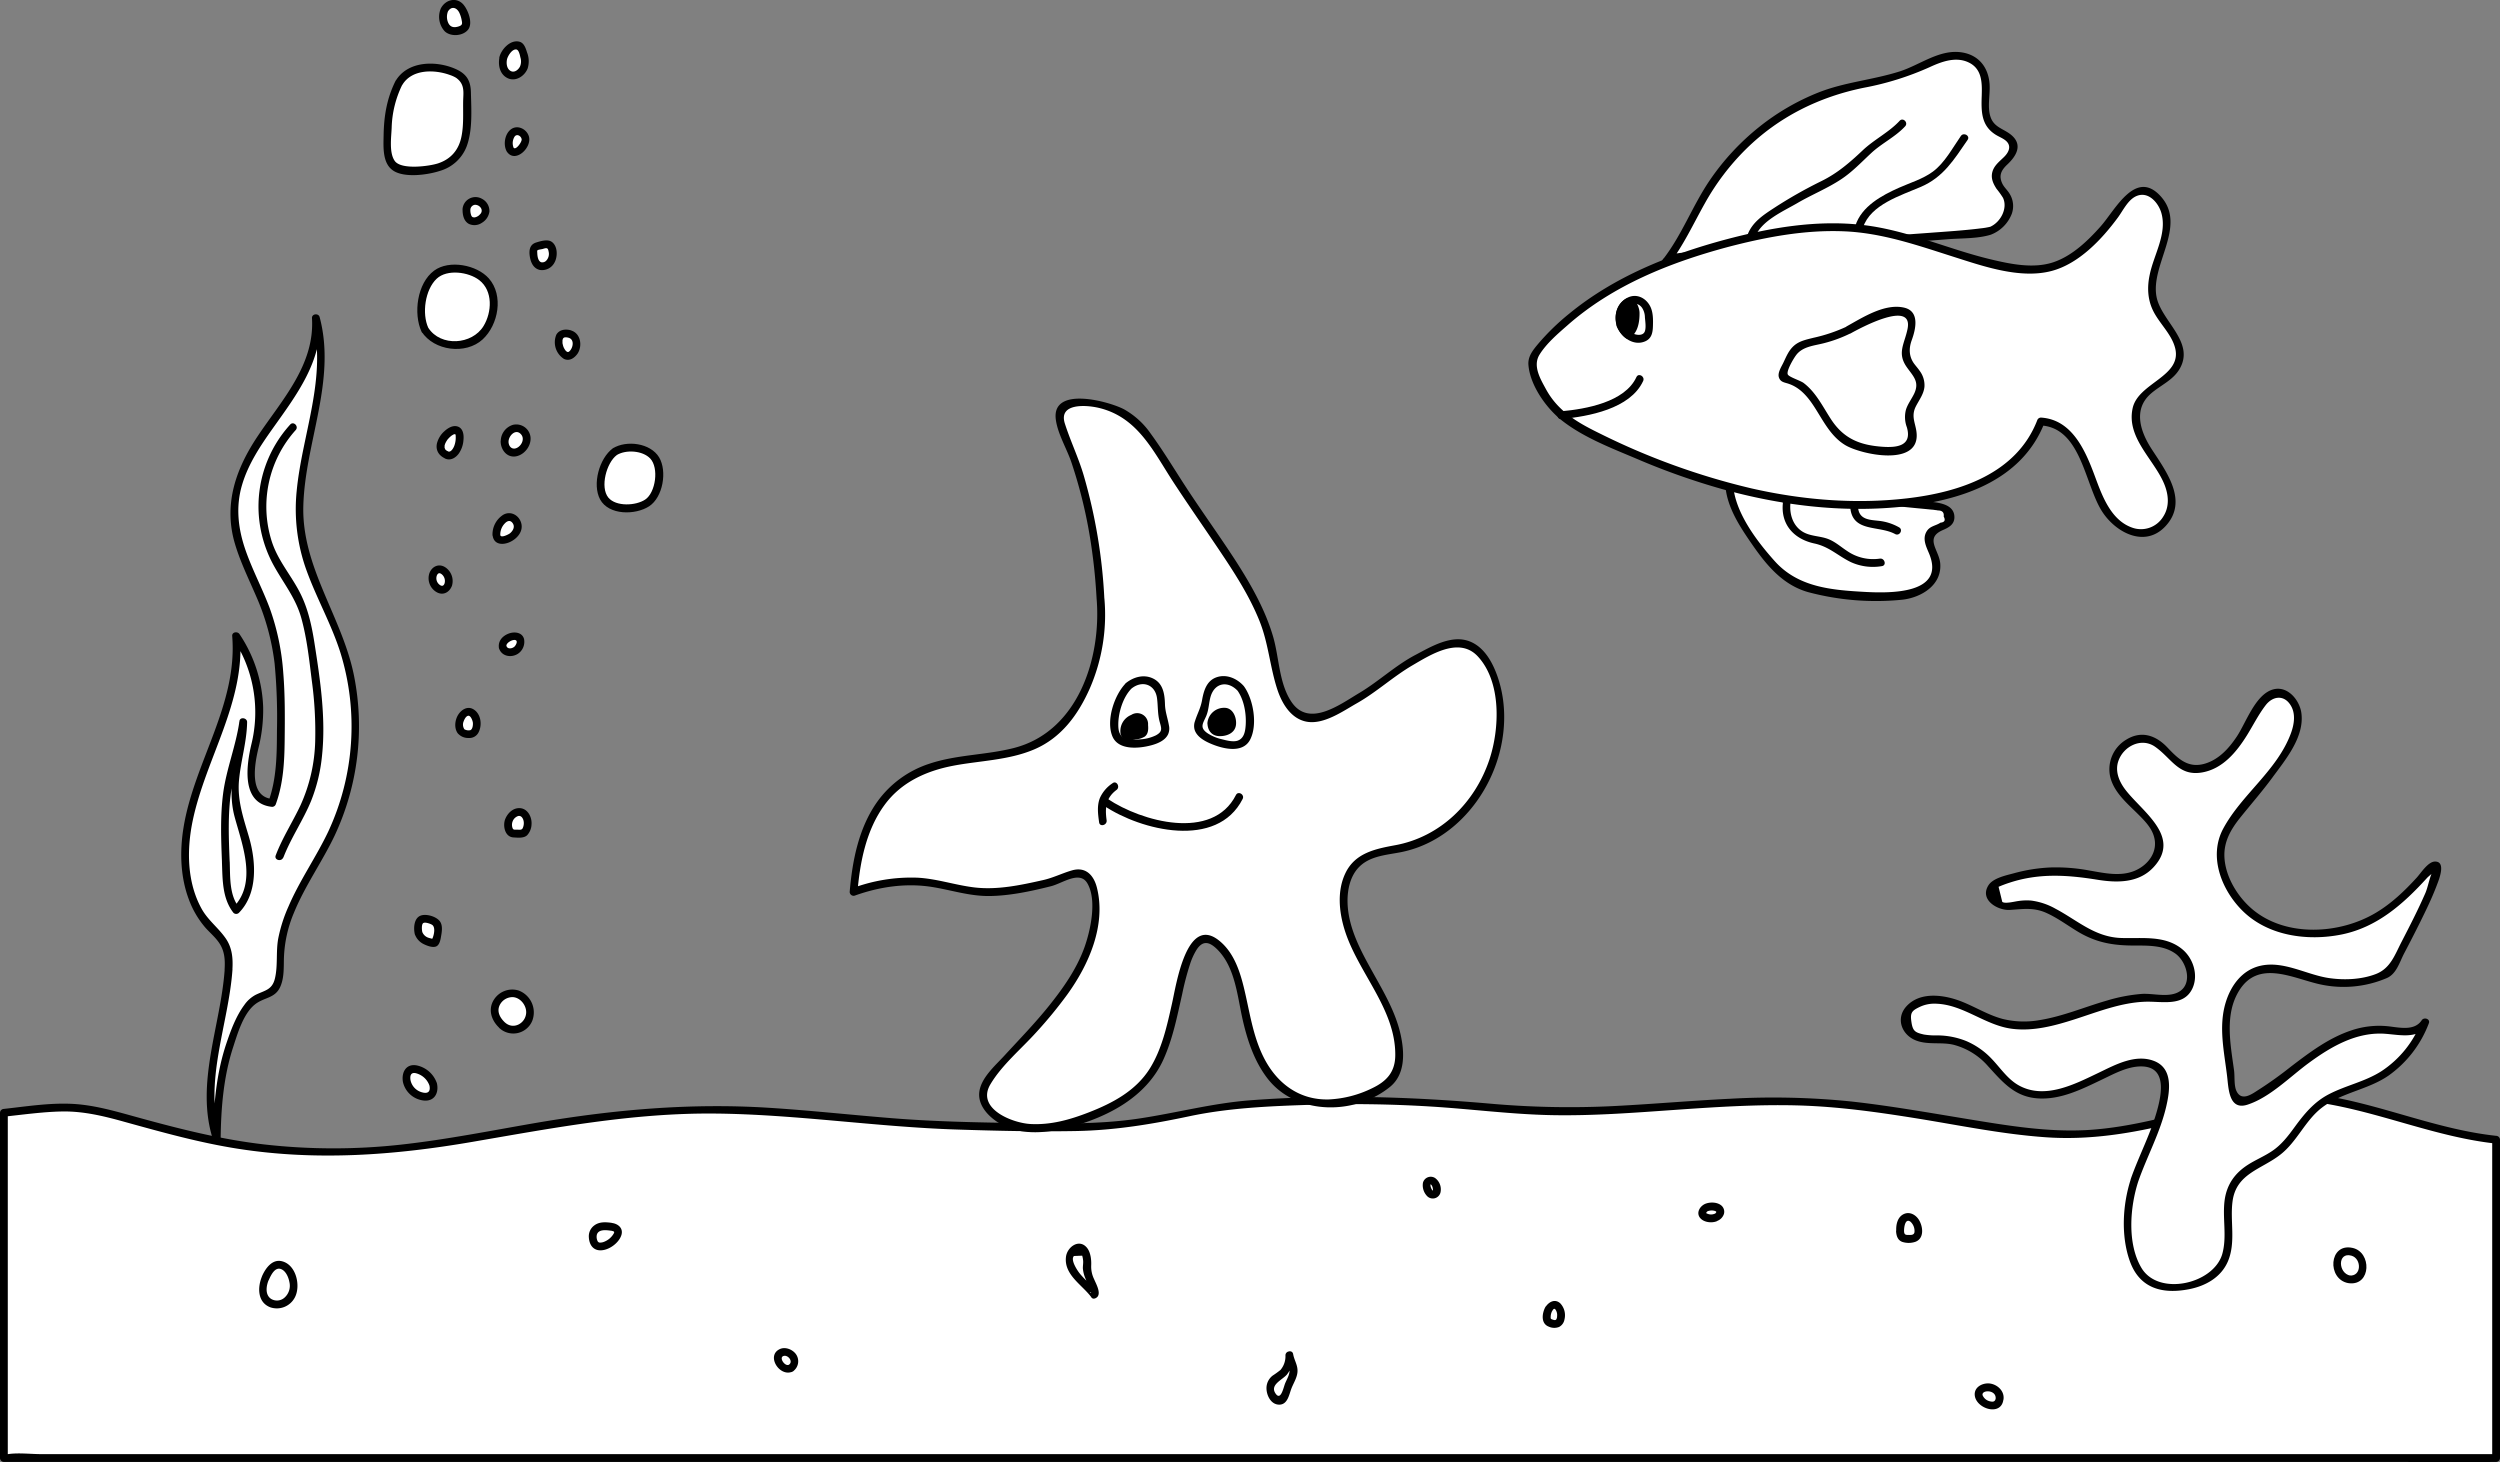 <svg id="Layer_1" data-name="Layer 1" xmlns="http://www.w3.org/2000/svg" viewBox="0 0 962.5 563"><rect x="0" y="0" width="962.5" height="563" fill="#808080" stroke="none"/><defs><style>.cls-1,.cls-2{fill:#fff;}.cls-2{stroke:#000;stroke-miterlimit:10;}</style></defs><title>fish</title><path class="cls-1" d="M892.81,421.73h-24a221.65,221.65,0,0,0-23.6,5.3c-13.7,3.58-27.45,7.09-41.57,8.05-16.07,1.09-32-1.7-47.87-4.28-17.06-2.79-34.09-5.88-51.3-7.36-34.76-3-69.48,3.06-104.25,3-17.49,0-34.82-2.49-52.28-3.46a503,503,0,0,0-50.55-.32c-8.67.39-17.35,1-26,1.77s-17.32,3-25.92,4.86c-16.37,3.45-32.75,3.42-49.37,3.2-17.23-.23-34.4-.42-51.59-1.77s-34.13-3.23-51.24-4.26a317.47,317.47,0,0,0-51.67.75C224.3,429,207.16,432.12,190,435.1c-16,2.79-32,5.72-48.23,6.71A238.42,238.42,0,0,1,93,439.72c-15.48-2.25-30.54-6.45-45.64-10.65-8-2.22-16.17-4.26-24.47-4C15.4,425.27,8,426.27.5,427V559.92H960V437.37C937.19,435.13,915.51,425.08,892.81,421.73Z" transform="translate(1 1.42)"/><path d="M892.81,420.23H875.6c-8.76,0-16.81,1.75-25.34,3.93-15.36,3.93-30.74,8.36-46.64,9.42s-31.79-1.66-47.47-4.23c-14.66-2.41-29.29-5-44.06-6.66a295.12,295.12,0,0,0-47-1.09c-15.75.76-31.45,2.21-47.2,2.93a344.92,344.92,0,0,1-45.8-1.1c-30.53-2.65-60.87-3.54-91.46-1.26-14.72,1.1-28.62,4.88-43.15,7.05-15.67,2.35-31.59,1.93-47.38,1.71s-31.76-.57-47.6-1.84-31.5-3-47.29-4c-30.22-1.93-59.63.67-89.42,5.73-17.43,3-34.81,6.49-52.39,8.44a236.39,236.39,0,0,1-52.66-.07c-17.44-2-34.33-6.42-51.2-11.1-7.48-2.07-15.06-4.16-22.86-4.53-8.73-.41-17.55,1-26.21,1.95A1.54,1.54,0,0,0-1,427V559.92a1.52,1.52,0,0,0,1.5,1.5H920.93c12.48,0,25,.36,37.49,0,.53,0,1.05,0,1.58,0a1.52,1.52,0,0,0,1.5-1.5V437.37a1.54,1.54,0,0,0-1.5-1.5c-22.86-2.45-44.14-12.06-66.79-15.58-1.89-.29-2.7,2.6-.8,2.89,22.93,3.56,44.45,13.21,67.59,15.69l-1.5-1.5V559.92l1.5-1.5H14.93c-4.12,0-8.76-.6-12.85,0a11.2,11.2,0,0,1-1.58,0l1.5,1.5V427l-1.5,1.5c7.44-.78,14.91-1.86,22.39-2,8.24-.15,16.18,1.79,24.07,4,14.47,4,28.93,8.06,43.78,10.37,30.27,4.72,60,2.51,90.07-2.66,31-5.33,61.74-11.19,93.3-10.91,31.16.28,62.06,5.14,93.2,6.15,15.3.5,30.66.87,46,.58,14.95-.28,29.07-2.61,43.64-5.7,15.16-3.21,30.83-3.88,46.29-4.39s31.13-.3,46.66.66,30.92,3,46.45,3.31c15.74.31,31.48-.9,47.16-2s31.45-2.15,47.2-1.75,31.21,2.58,46.67,5.08c16.25,2.63,32.52,6,49,7.17,17,1.24,33.46-1.48,49.93-5.57,12-3,24.4-7.65,36.87-7.65h19.71A1.5,1.5,0,0,0,892.81,420.23Z" transform="translate(1 1.42)"/><path class="cls-1" d="M820.8,453c3.87-11.41,10.27-22,11.69-34.06a12.68,12.68,0,0,0-.59-6.66c-2.32-5.15-9.16-5.2-14.26-3.53-7.3,2.38-14,6.64-21.19,9.26s-15.64,3.42-22.13-.91c-4.29-2.86-7.18-7.57-11-11.14a26.35,26.35,0,0,0-16.44-7.15c-3.08-.17-6.24.22-9.2-.7s-5.76-3.71-5.5-7c.2-2.47,2-4.46,4.06-5.65,5.15-3,11.55-2.05,17.06.1s10.66,5.4,16.35,6.91c19.32,5.14,38.53-10.65,58.41-9.63,3.95.2,8.31,1,11.5-1.55,4.23-3.32,3.58-10.9-.15-14.87s-9.33-5.05-14.57-5.17-10.57.52-15.67-.78c-11-2.83-19.78-14.44-31.11-13.69-2.9.19-5.84,1.22-8.67.51s-5.3-4.38-3.62-6.93a6,6,0,0,1,3-2,60.59,60.59,0,0,1,30.66-3.65c6.06.86,12.15,2.65,18.21,1.73s12.24-5.63,12.54-12.2c.52-11.6-15.84-16.54-17.58-28-1.29-8.5,8.72-16.18,15.77-12.09,3.86,2.24,6.17,6.81,10,9.13,6.19,3.76,14.25.31,19.22-5.16s8-12.63,12.35-18.65a10.46,10.46,0,0,1,3.91-3.64c4.24-1.88,9.06,2.6,9.67,7.49.63,5-1.48,9.79-4,13.84-14.73,23.32-24.35,27.31-25.51,38.42-1,9.3,4.67,16.9,6.5,19.36,10.49,14.12,30.24,14.91,43,11.29,20.94-5.94,31.05-26,33.5-24.2,1.39,1.05-.47,8.58-18,41.17A40.87,40.87,0,0,1,891.83,376c-8.45-2-17.35-6.78-25.29-3.07-6.85,3.2-10.21,11.81-10.56,19.83s1.64,15.93,2.29,23.93c.19,2.32.58,5.15,2.6,6,1.34.56,2.83-.06,4.13-.73,8.92-4.57,16.53-11.57,24.82-17.35s17.88-10.46,27.71-9.45c5.44.56,12.4,2.12,15.13-3A40.41,40.41,0,0,1,914,413.78c-7.66,4-16.65,5.33-23.25,11.12-5.53,4.85-8.73,12.32-14.47,16.9-5.53,4.41-13.24,6-17,12.19-5.37,8.79.38,21.51-4.37,30.7-3.95,7.63-13.31,9.49-21.43,9.49h0C816,494.17,816.58,465.44,820.8,453Z" transform="translate(1 1.42)"/><path d="M822.25,453.37c3.4-9.71,8.5-18.9,10.8-29,1.41-6.16,2.5-14.5-4.72-17.31s-15,1.49-21.26,4.49c-9.12,4.36-20.63,10.42-30.66,5-4.55-2.46-7.35-7-10.88-10.6a29.3,29.3,0,0,0-9.44-6.53,30,30,0,0,0-11-2.21,28.3,28.3,0,0,1-5.33-.33c-3.47-.78-4.35-1.32-4.87-4.9s.16-4.31,3.45-5.85a13.28,13.28,0,0,1,6.36-1.11c10.4.46,18.75,8.41,29.07,9.66,8.11,1,16.18-1.17,23.84-3.62,8.93-2.86,18-6.54,27.46-6.82,6.28-.19,14.66,2,18-5.09,2.4-5.14.34-11.61-3.89-15.11-6.78-5.6-15.81-4-23.9-4.35-9.94-.47-16.57-6.84-24.93-11.26A25.76,25.76,0,0,0,781,345.3a21.56,21.56,0,0,0-5,.18c-1.34.17-5.12,1.16-6.13.31L768.45,340q2.09-.9,4.25-1.59c11.32-3.72,22.12-3,33.67-1.15,7.71,1.26,16.06,1.36,21.77-4.83,11-11.91-4.86-21.62-11.14-30.17-2.25-3.06-3.75-6.9-2.43-10.68,2-5.77,8.9-9.17,14.14-5.5,6.35,4.45,9.06,11.47,18.11,9.89,7.91-1.38,13.24-7.85,17.25-14.29,2.39-3.85,4.45-8,7.21-11.59s7.13-4.09,9.64.06c2,3.22,1.33,7.34.1,10.7-5.29,14.4-19,23.58-26.08,36.76-5.7,10.62-.75,23.39,7.24,31.43,9.86,9.93,25.28,12,38.5,9.29,13.56-2.8,23.6-11.71,32.63-21.63.9-1,2.86-2.32,3.49-3.44-.14.24-.86-.48-.92-.38.06-.12,0,.52,0,.63-1.44,2.29-2,6.31-3.09,8.86-2.79,6.41-6,12.65-9.2,18.85-2.59,5-4.27,10.18-9.85,12.35s-12.34,2.44-18.25,1.54c-8.6-1.31-17.37-6.75-26.28-4.69-7,1.62-11.33,7.57-13.32,14.13-2.83,9.33-.57,19,.55,28.41.57,4.73.66,13.26,7.85,10.92,8.7-2.83,16.36-10.76,23.6-16.06,8.68-6.36,18.55-12.12,29.69-11.21,6,.49,12.58,2.09,16.42-3.71l-2.74-1.16A39.89,39.89,0,0,1,915.83,411c-6.24,4-13.64,5.45-20.17,8.84-5.81,3-9.59,7.68-13.38,12.87-2.47,3.39-5,6.66-8.5,9-2.94,2-6.26,3.35-9.26,5.26-5,3.19-8.12,7.48-9,13.44-1,7,1,14.31-1,21.14C851,493,830,497.72,823.45,486.71c-5.55-9.32-4.42-23.42-1.2-33.35.6-1.84-2.3-2.63-2.89-.8-3.15,9.71-3.85,21.73-.41,31.46,3.74,10.57,12.44,12.9,22.76,10.92,6.42-1.23,12.46-4.58,15.08-10.84,3.07-7.33.72-15.43,1.75-23.06,1.45-10.76,11.21-12.24,18.49-18,6.37-5,9.44-13,15.83-17.95,7.62-5.9,17.82-6.93,25.74-12.41a43.46,43.46,0,0,0,15.51-20.15c.65-1.65-1.85-2.5-2.74-1.16-2.88,4.35-8.86,2.73-13.19,2.3a33.36,33.36,0,0,0-13.91,1.61c-8.73,2.9-16.11,8.5-23.33,14a150,150,0,0,1-12.32,8.83c-2.15,1.32-6.54,4.88-8.58.51-1-2.13-.61-5.55-.93-7.92-1.35-10-3.76-21.59,2-30.8,7.32-11.68,20-5,30.32-2.53a42.27,42.27,0,0,0,26.51-2.24c3.71-1.63,4.84-6,6.65-9.48,2.07-3.94,4.11-7.9,6.09-11.89,2.31-4.67,4.61-9.39,6.46-14.27.72-1.9,3.85-9.33-.72-9.21-2.65.07-5.41,4.47-6.93,6.14-4.71,5.16-9.77,10-15.8,13.59-13.82,8.25-34.48,9.53-47.41-1.27-5.75-4.8-10.48-12.53-10.87-20.11-.31-6,2.46-10.74,6.11-15.3,4.12-5.14,8.46-10.08,12.36-15.4,5.05-6.88,12.36-15.59,11.16-24.77-.66-5.05-5.36-10.78-11-9.12-6.78,2-10.33,12.81-13.88,18.13-3,4.49-6.78,8.71-12.11,10.37-6.57,2-10.41-1.76-14.62-6.2-4.43-4.67-10-6.59-15.81-3a13.27,13.27,0,0,0-6.08,14.77c1.67,5.94,6.71,10,10.88,14.19,2.43,2.44,5,5.1,5.9,8.5,1.59,5.74-2.27,10.82-7.4,13-5.57,2.35-11.71.92-17.43-.06a69.67,69.67,0,0,0-15-1.19,63,63,0,0,0-14,2.2c-2.92.81-8.23,1.82-10,4.77-3.41,5.58,3.71,9.68,8.35,9.38,5-.33,8.91-1,13.66,1,4.23,1.84,8,4.62,11.87,7,7.49,4.65,14.24,5.78,23,5.71,5.11,0,10.75,0,15.11,3.07,4.74,3.36,7.19,12.85.12,15.34-4,1.4-9-.06-13.09.22a63.74,63.74,0,0,0-13.25,2.53c-8.7,2.49-17.14,6.15-26.13,7.57a34.19,34.19,0,0,1-14.06-.46c-5.46-1.44-10.32-4.48-15.53-6.58-6.58-2.66-16.17-4.26-21.59,1.74-4.21,4.66-1.8,11,3.73,13.13,4.51,1.76,9.62.54,14.29,1.61a26.49,26.49,0,0,1,13.5,8.36c5.62,6.14,10.23,11.73,19.11,12.32s17.13-3.63,25-7.4c4.54-2.17,9.54-4.89,14.72-4.91,9.45,0,8.16,9.44,6.44,16-2.46,9.45-7.17,18.13-10.39,27.32C818.72,454.39,821.62,455.18,822.25,453.37Z" transform="translate(1 1.42)"/><path class="cls-1" d="M87,371.82h0c.17-2.88.22-5.88-.85-8.52-1.34-3.33-4.22-5.58-6.58-8.17C71,345.79,69,331.39,71,318.49s7.3-24.86,11.85-37,8.4-25.05,7.1-38a51.83,51.83,0,0,1,7.94,39.38c-1,4.86-2.71,9.68-2.36,14.64s3.67,10.21,8.3,10.22c3.18-8.16,3.29-17.27,3.35-26.12.1-15.28.15-30.93-4.61-45.34-4.64-14.05-13.83-27.05-13.34-42,.45-13.74,9-25.37,16.92-36.2s15.8-23.34,14.59-37c7.7,27.05-10,55.91-5.67,83.81,2.29,14.72,10.47,27.5,15.4,41.45a97.63,97.63,0,0,1-3.77,73.15c-7.43,15.57-19.36,29.86-19.76,47.36-.12,5.26.26,11.82-4,14.35-1.43.84-3.13,1-4.63,1.68-2.87,1.3-4.7,4.31-6.2,7.24-7.57,14.86-9.38,30.25-9.53,46.83C75.64,417,85.77,392.14,87,371.82Z" transform="translate(1 1.42)"/><path d="M88.48,371.82c.25-4.26-.07-8.3-2.54-11.9-2.82-4.11-6.84-7-9.31-11.45-5.7-10.28-5.77-22.92-3.39-34.15,5.09-24,20.22-45.5,18.16-70.86l-2.8.76a51.44,51.44,0,0,1,7.16,41c-1.91,8.16-4,22.78,8,24a1.52,1.52,0,0,0,1.45-1.1c2.9-8,3.3-16.33,3.39-24.75s.16-17.15-.54-25.69a92.33,92.33,0,0,0-5.21-24.93c-2.81-7.5-6.6-14.59-9.25-22.15-2.93-8.36-3.95-16.85-1.37-25.45,2.38-8,7.07-15,11.83-21.7,9.05-12.72,19.13-25.91,18.12-42.39l-2.95.4c5.89,22.13-3.9,44.13-6,66.08a69.23,69.23,0,0,0,3.86,30.86c3.89,10.69,9.57,20.66,13,31.55a96,96,0,0,1-4.7,68.76c-4.66,9.83-11,18.8-15.29,28.79a57.15,57.15,0,0,0-4,12.51c-.9,5-.08,10.33-1.25,15.26-1.05,4.44-3.88,4.59-7.39,6.3a12.43,12.43,0,0,0-4.45,4c-3.13,4.22-5.15,9.69-6.82,14.63-4,11.84-5,24.36-5.19,36.79l2.95-.4c-6.83-21.21,3.06-43.39,4.55-64.7.13-1.93-2.87-1.92-3,0C84,393.45,74.1,415.75,81,437.32a1.51,1.51,0,0,0,2.95-.4c.15-11.89,1.11-23.81,4.81-35.18,1.67-5.14,3.88-12.76,8.25-16.34,3.66-3,8-2.3,10-7.15,1.41-3.34,1.21-7.22,1.3-10.76a48.89,48.89,0,0,1,3.8-17.36c4.26-10.47,10.92-19.73,15.76-29.91a99.28,99.28,0,0,0,7.49-61.16c-4.43-22.76-20.23-41.88-19.58-65.73.67-24.42,12.8-48.15,6.28-72.67-.42-1.6-3.05-1.32-2.95.4,1.11,18.06-11.65,31.56-21,45.59-8.14,12.25-12.88,25.41-9,40.09,2,7.31,5.36,14.11,8.34,21A91.27,91.27,0,0,1,104.72,254a221,221,0,0,1,.91,25.72c-.05,9.34-.08,18.67-3.31,27.56l1.45-1.1c-9.1-.94-6.67-13.58-5.33-19.32a60.35,60.35,0,0,0,1.88-15.94A53.65,53.65,0,0,0,91.2,242.7c-.76-1.13-2.93-.84-2.8.76,2.14,26.36-14.63,48.48-18.74,73.72-1.5,9.22-1.25,19,2.09,27.8A35.34,35.34,0,0,0,78,355.64c1.75,2,3.9,3.75,5.4,6,2.12,3.14,2.29,6.54,2.07,10.2C85.37,373.75,88.37,373.74,88.48,371.82Z" transform="translate(1 1.42)"/><path class="cls-1" d="M85.93,330.47h0c-.42-10.58-.83-21.3,1.32-31.63,1.56-7.48,4.45-14.65,5.36-22.25,0,9.67-4,19.08-3.21,28.71.7,8.58,5.16,16.4,5.84,25,.46,5.81-.92,14.71-5.32,18.66C86,344.66,86.15,336,85.93,330.47Z" transform="translate(1 1.42)"/><path d="M87.43,330.47c-.37-9.17-.77-18.46.61-27.57,1.33-8.8,4.79-17.09,6-25.91l-2.95-.4c-.27,12.67-5.17,24-1.71,36.67,2.91,10.66,8.72,25.21-.55,34.63H91c-3.75-4.73-3.35-11.71-3.55-17.42-.07-1.92-3.07-1.93-3,0,.24,6.67.08,14,4.43,19.54A1.51,1.51,0,0,0,91,350c7.44-7.57,6.55-20,3.81-29.33-2.12-7.24-4.49-14-3.79-21.67s3-14.8,3.12-22.42c0-1.64-2.71-2.1-2.95-.4-1.31,9.43-5,18.3-6.27,27.76-1.15,8.8-.81,17.69-.46,26.52C84.5,332.4,87.5,332.41,87.43,330.47Z" transform="translate(1 1.42)"/><path d="M108.08,328.78c2.91-7.59,7.59-14.31,10.68-21.82A63.29,63.29,0,0,0,123,289.29c1.48-14.26-.7-28.88-2.91-43-1-6.45-2.38-12.92-5.25-18.82-3.5-7.19-8.86-12.9-11.29-20.69a44.07,44.07,0,0,1,9.29-42.62c1.29-1.43-.82-3.56-2.12-2.12a46.83,46.83,0,0,0-12.06,35.15,47.43,47.43,0,0,0,5.4,18.5c3.85,7.18,8.82,13,11,21.05,2.14,7.8,3,16,4,24a145.49,145.49,0,0,1,1.29,23.2,63.36,63.36,0,0,1-5.65,24.66c-3.06,6.52-7,12.55-9.55,19.31-.69,1.8,2.21,2.58,2.89.8Z" transform="translate(1 1.42)"/><path class="cls-1" d="M152.54,30.56a37,37,0,0,0-3.1,8c-1.22,4.87-1.25,10-1.27,15,0,3.51.29,7.67,3.1,9.48a9,9,0,0,0,4.79,1,41.8,41.8,0,0,0,10.68-.73,15,15,0,0,0,9-5.82c2.71-4,2.88-9.29,2.95-14.24l.12-9.12a8.85,8.85,0,0,0-.66-4.31,6.87,6.87,0,0,0-2.87-2.56h0C169.05,23.79,156.54,22.85,152.54,30.56Z" transform="translate(1 1.42)"/><path d="M151.24,29.81c-3.33,6.74-4.43,13.45-4.55,20.93-.07,4.42-.54,10.84,3.82,13.61s13.17,1.58,17.93,0a15.63,15.63,0,0,0,10.2-9.34c2.38-6.32,1.81-14.29,1.66-20.92-.1-4.62-1.81-7.17-6-9-7.51-3.28-18.42-3.08-23,4.67a1.5,1.5,0,0,0,2.59,1.51c3.64-6.13,12.34-6,18.32-3.82a11.86,11.86,0,0,1,2.36,1.07c3.56,2.52,2.79,5.72,2.74,9.23-.06,4.39.24,9-.64,13.36-1,5.11-4,8.7-9,10.36-3.24,1.08-14.29,2.65-16.74-1-2.15-3.17-1.29-9-1.14-12.65a40,40,0,0,1,4.07-16.58C154.68,29.6,152.1,28.07,151.24,29.81Z" transform="translate(1 1.42)"/><path class="cls-1" d="M162.6,125.49c2.06,3.86,6.54,5.36,10.66,5.75a15.65,15.65,0,0,0,5.74-.33c4-1.12,7.13-4.66,8.78-8.72,2.29-5.61,1.62-13.06-3-16.7h0c-4.37-3.48-14.47-5.26-18.75-.74S159.54,119.77,162.6,125.49Z" transform="translate(1 1.42)"/><path d="M161.3,126.25c4.79,7.43,17,9,23.52,3,6.07-5.62,8.17-16.91,2.39-23.47-4.6-5.23-15.28-7.3-21.08-3-6.55,4.84-8.05,16.53-4.83,23.52.81,1.75,3.39.23,2.59-1.51-2.5-5.44-1.26-14.69,3.25-18.92,4-3.75,12.27-2.61,16.37.56,5.35,4.14,4.88,12.38,1.66,17.67-4.38,7.22-16.49,8.11-21.28.68C162.85,123.12,160.25,124.62,161.3,126.25Z" transform="translate(1 1.42)"/><path class="cls-1" d="M235.69,172.48h0a9.82,9.82,0,0,0-2.55,3.34c-1.57,2.89-2.93,6.06-3,9.41s1.58,6.91,4.48,8.13a10.5,10.5,0,0,0,3.42.64,21.47,21.47,0,0,0,6.88-.4,9.64,9.64,0,0,0,5.72-3.89c1.71-2.62,1.79-6,1.82-9.25a12.37,12.37,0,0,0-.29-3.42,7.6,7.6,0,0,0-3.67-4.4C245.29,170.79,238.88,170.12,235.69,172.48Z" transform="translate(1 1.42)"/><path d="M234.94,171.18c-5.22,3.86-8,13.87-4.91,19.66,3.33,6.17,13.59,6.11,18.9,2.65s7-13.5,3.84-18.82c-3.35-5.56-12.57-6.71-17.82-3.49-1.64,1-.14,3.6,1.51,2.59,3.49-2.14,9.93-1.78,12.88,1.34,3.41,3.61,2.08,13.11-1.92,15.79-3.64,2.44-11.27,2.79-14.2-.74-3.28-4-.72-13.45,3.25-16.38C238,172.64,236.49,170,234.94,171.18Z" transform="translate(1 1.42)"/><path class="cls-1" d="M193.25,168.65h0a4.51,4.51,0,0,0,2,3.83c1.63.9,3.7.08,5-1.33s2-3.63,1.14-5.34C199,161.27,193.12,163.89,193.25,168.65Z" transform="translate(1 1.42)"/><path d="M191.75,168.65c.1,3.36,2.71,6.45,6.29,5.54,3.41-.87,6.07-4.84,5-8.33a5.52,5.52,0,0,0-6.58-3.71,6.62,6.62,0,0,0-4.67,6.5,1.5,1.5,0,0,0,3,0c0-2.34,2.83-5.26,4.87-2.78,1.31,1.59.31,3.9-1.25,4.92-1.91,1.25-3.57,0-3.63-2.14C194.7,166.72,191.7,166.71,191.75,168.65Z" transform="translate(1 1.42)"/><path class="cls-1" d="M218.28,127.16h0c2.2.59,3.42,3.69,2.33,5.83C216,142,209.72,124.88,218.28,127.16Z" transform="translate(1 1.42)"/><path d="M217.88,128.61c2.48.66,1.72,4.17.18,5.35-.11.08-.16.09-.49.18.4-.12-.29-.09.13,0-.09,0-.53-.18-.17,0a2.44,2.44,0,0,1-1.06-1,5,5,0,0,1-.78-1.88,2.6,2.6,0,0,1-.13-.91c0-.19,0-.37,0-.56s0-.18,0-.2.07-.29.11-.44-.1.14.1-.21a.7.7,0,0,1,.29-.32,1,1,0,0,1,.56-.16,3.65,3.65,0,0,1,1.25.15c1.87.47,2.67-2.42.8-2.89-2-.52-4.32-.27-5.48,1.71a7.59,7.59,0,0,0,2.93,9.33c2.1,1,4-.3,5.22-2,2-3,1.25-8-2.66-9A1.5,1.5,0,0,0,217.88,128.61Z" transform="translate(1 1.42)"/><path class="cls-1" d="M204.36,96.11h0a3,3,0,0,1,.47-2.19,2.53,2.53,0,0,1,1.37-.62l2.41-.54a2.74,2.74,0,0,1,1.6,0,2.44,2.44,0,0,1,1.23,1.52C213.83,100.75,204.75,104.88,204.36,96.11Z" transform="translate(1 1.42)"/><path d="M205.86,96.11c0-.28-.12-.91.06-1.15s1.5-.4,1.88-.49,1.34-.48,1.79-.29.55.87.64,1.31a3.74,3.74,0,0,1-.79,3.28,2.06,2.06,0,0,1-2.13.76c-1.18-.48-1.4-2.3-1.46-3.42-.11-1.92-3.12-1.93-3,0,.15,2.58,1.06,5.72,3.94,6.39a5.39,5.39,0,0,0,5.66-2.78c1.33-2.3,1.33-6.52-1.15-8.11-1.62-1-4.17-.19-5.87.33-2,.61-2.66,2.19-2.57,4.17S205.95,98,205.86,96.11Z" transform="translate(1 1.42)"/><path class="cls-1" d="M178.6,79.15h0a3.5,3.5,0,0,1,5-2.85C191.13,80.62,178.24,89.07,178.6,79.15Z" transform="translate(1 1.42)"/><path d="M180.1,79.15a2,2,0,0,1,1.73-1.72,2.65,2.65,0,0,1,2.28,1.18,1.83,1.83,0,0,1-.2,2.37c-.11.13-.24.25-.36.38s-.46.38-.2.19a5,5,0,0,1-.89.53c.32-.15-.16.06-.23.08l-.48.12c-.26.05.24,0-.19,0-.1,0-.57-.08-.18,0a3.06,3.06,0,0,1-.44-.12c.36.14-.08,0-.15-.11.28.26-.11-.11-.15-.16s-.11-.13,0,0l-.15-.23a5.63,5.63,0,0,1-.39-2.51c0-1.93-3-1.93-3,0-.05,2.1.42,4.55,2.43,5.64a5.07,5.07,0,0,0,5-.43,6,6,0,0,0,2.9-4.34,5.31,5.31,0,0,0-2.89-4.91,5,5,0,0,0-7.46,4C177,81.08,180,81.08,180.1,79.15Z" transform="translate(1 1.42)"/><path class="cls-1" d="M195.42,56.16h0a4.6,4.6,0,0,1-.47-2.45c0-1.69.57-3.57,2-4.36,1.85-1,4.36.77,4.45,3C201.47,54.82,197.14,59.08,195.42,56.16Z" transform="translate(1 1.42)"/><path d="M196.72,55.41a4.71,4.71,0,0,1,.44-4.29c.92-1.15,2.52-.15,2.68,1.11.12,1-2.31,4.41-3.13,3.18-1.06-1.6-3.66-.1-2.59,1.51,3.24,4.9,10.09-1.79,8.4-6.14-1-2.65-4.39-4.24-6.83-2.39s-3,6.07-1.57,8.54A1.5,1.5,0,0,0,196.72,55.41Z" transform="translate(1 1.42)"/><path class="cls-1" d="M192.77,21h0a6.59,6.59,0,0,1,5-4.9,1.79,1.79,0,0,1,1,.05,2.4,2.4,0,0,1,1,1.41c1,2.47,1.91,5.5.47,7.7C197,30.37,191.36,26.66,192.77,21Z" transform="translate(1 1.42)"/><path d="M194.21,21.37c.31-1.25,1.88-3.9,3.52-3.75,1.05.1,1.42,2.22,1.63,3.1a5,5,0,0,1-.15,3.44c-.66,1.33-2.21,2.58-3.69,1.7s-1.64-3-1.31-4.49c.4-1.88-2.49-2.69-2.89-.8-.65,3.06.07,6.66,3.15,8.12s6.56-.82,7.69-3.8a9.34,9.34,0,0,0-.24-6.11c-.51-1.59-1.13-3.71-3-4.16-3.46-.85-6.9,2.94-7.65,5.95C190.86,22.45,193.75,23.25,194.21,21.37Z" transform="translate(1 1.42)"/><path class="cls-1" d="M170.06,2.42a3.93,3.93,0,0,1,4.1-2.36c2.54.51,3.63,3.71,4.14,6.43a3.57,3.57,0,0,1-.11,2.36A3,3,0,0,1,176.45,10a6.59,6.59,0,0,1-3.55.45h0C169.86,9.83,168.81,5.07,170.06,2.42Z" transform="translate(1 1.42)"/><path d="M171.35,3.18c1.29-2.32,3.39-1.87,4.47.26a11.7,11.7,0,0,1,.92,2.89c.26,1.27.33,1.9-1,2.37-1.84.64-3.39.46-4.21-1.42a5.71,5.71,0,0,1,0-4.46c.74-1.78-2.16-2.56-2.89-.8a8.24,8.24,0,0,0,1.56,8.59c2.25,2.2,7,1.9,9-.59s0-7.65-1.85-9.75c-2.64-2.92-6.75-1.85-8.54,1.38C167.82,3.36,170.41,4.87,171.35,3.18Z" transform="translate(1 1.42)"/><path class="cls-1" d="M171.05,173.79h0c2.23.85,4.2-2,4.68-4.45C178.16,156.8,162.75,170.63,171.05,173.79Z" transform="translate(1 1.42)"/><path d="M170.66,175.24c1.92.73,3.82-.46,4.94-2a10.26,10.26,0,0,0,1.83-5.2c.22-2-.09-4.65-2.36-5.29-1.81-.51-3.67.66-4.95,1.83a9.25,9.25,0,0,0-2.93,4.87c-.51,2.72,1,4.77,3.46,5.75a1.51,1.51,0,0,0,1.85-1,1.54,1.54,0,0,0-1-1.85c.15.06-.24-.12-.33-.16a4.14,4.14,0,0,1-.46-.29c.24.18-.1-.11-.17-.17a1.92,1.92,0,0,1-.16-.17c.23.27,0,0,0-.06s-.22-.49-.09-.13c0-.13-.08-.27-.12-.41-.11-.34,0,0,0-.13s0-.33,0-.49c0-.37-.06.21,0-.16,0-.15.07-.3.11-.45s.11-.34.18-.51c-.12.32.09-.17.13-.25a8.28,8.28,0,0,1,.51-.86,3.34,3.34,0,0,1,.51-.65,9.22,9.22,0,0,1,.7-.71l.37-.32c.21-.18,0,0,0,0l.28-.2a8.62,8.62,0,0,1,.75-.43c.21-.11-.28.05.1,0l.4-.11c-.1,0-.26,0,0,0s0-.06,0,0c.31.26-.09-.18,0,0a.37.37,0,0,0,.13.08c.11,0-.22-.24-.09-.07s-.09-.2,0,0,.16.37.06.08a5,5,0,0,1,.14.49s.05.3,0,.12,0,.17,0,.21a9.2,9.2,0,0,1-.57,3.68c-.36.89-1.27,2.56-2.46,2.11a1.51,1.51,0,0,0-1.85,1A1.53,1.53,0,0,0,170.66,175.24Z" transform="translate(1 1.42)"/><path class="cls-1" d="M190.15,204.51h0a2.28,2.28,0,0,0,.5,1.41,1.94,1.94,0,0,0,.92.47c3.39.9,8.91-3.53,6-7.39C194.44,194.91,189.83,200.74,190.15,204.51Z" transform="translate(1 1.42)"/><path d="M188.65,204.51c.61,7.19,12.93,1.94,11-4.6-.86-3-4.07-4.75-6.88-3.15a8.93,8.93,0,0,0-4.16,7.75c.1,1.92,3.1,1.93,3,0a6.11,6.11,0,0,1,1.74-4.41c1-1.06,2.19-1.41,3.09,0s0,2.88-1.11,3.81c-.5.4-3.6,2-3.72.61C191.49,202.6,188.48,202.59,188.65,204.51Z" transform="translate(1 1.42)"/><path class="cls-1" d="M171.58,223.71c1.48-4.2-4.15-8.74-5.86-3.86C164.3,223.91,170,228.31,171.58,223.71Z" transform="translate(1 1.42)"/><path d="M173,224.11a6.36,6.36,0,0,0-2.61-7.15c-2.48-1.57-5.14-.28-6.09,2.35a6.18,6.18,0,0,0,2.52,7.08c2.55,1.67,5.15.4,6.18-2.28.7-1.8-2.2-2.58-2.89-.8-.4,1-1.12,1-1.92.36a3.13,3.13,0,0,1-1-3.53c.44-1,1.09-1.13,1.93-.42a3.34,3.34,0,0,1,1,3.59C169.55,225.16,172.44,225.95,173,224.11Z" transform="translate(1 1.42)"/><path class="cls-1" d="M192.53,247.66a2.68,2.68,0,0,0,2.05,2,4.22,4.22,0,0,0,2.83-.52h0c2-1,3.14-5.09.23-5.53C195.65,243.3,192,245,192.53,247.66Z" transform="translate(1 1.42)"/><path d="M191.09,248.05c.92,3.2,4.64,3.91,7.27,2.26a5.52,5.52,0,0,0,2.38-5.78c-.72-2.51-3.62-2.83-5.74-2.08-2.47.88-4.33,2.86-3.91,5.6.29,1.9,3.18,1.09,2.89-.8-.2-1.3,3.18-3.06,3.87-1.93.36.61-.36,1.81-.78,2.2-.85.8-2.69,1.11-3.09-.27A1.5,1.5,0,0,0,191.09,248.05Z" transform="translate(1 1.42)"/><path class="cls-1" d="M176.47,280.06h0a3.7,3.7,0,0,0,3,1.13,2.76,2.76,0,0,0,1.66-.34,2.6,2.6,0,0,0,.76-.93,5.7,5.7,0,0,0,.14-5.19C179,268.9,173.82,276.58,176.47,280.06Z" transform="translate(1 1.42)"/><path d="M175.18,280.82a5.21,5.21,0,0,0,4.26,1.88,3.92,3.92,0,0,0,3.91-2.38c1.38-2.87.74-7.21-2.31-8.79-2.24-1.16-4.53.39-5.69,2.31s-1.61,4.93-.16,7c1.11,1.56,3.71.07,2.59-1.51a3.23,3.23,0,0,1-.26-3.07c.25-.71.92-2.07,1.82-2.12s1.68,1.94,1.73,2.81-.12,2.41-1,2.75a3.21,3.21,0,0,1-2.31-.37C176.61,277.79,174,279.28,175.18,280.82Z" transform="translate(1 1.42)"/><path class="cls-1" d="M194.86,314.59h0a5.14,5.14,0,0,0,.44,4.12,1.61,1.61,0,0,0,.62.66,1.75,1.75,0,0,0,.76.12l2.7,0a2.8,2.8,0,0,0,1-.1,2.58,2.58,0,0,0,1.35-1.56,5.7,5.7,0,0,0-.19-5C199.55,309.63,195.83,311.59,194.86,314.59Z" transform="translate(1 1.42)"/><path d="M193.41,314.19c-.85,2.62.07,6.62,3.27,6.8,1.69.1,4,.38,5.29-.87a6.47,6.47,0,0,0,1.67-4.16c.22-2.77-1.46-6.13-4.56-6.25-2.72-.1-4.8,2.1-5.67,4.48-.66,1.82,2.24,2.6,2.89.8a3.45,3.45,0,0,1,2.19-2.24c1.35-.32,2.06,1.2,2.16,2.32a4.57,4.57,0,0,1-.41,2.35c-.42.85-1.37.58-2.21.57-1,0-1.48.21-1.78-.86a3.71,3.71,0,0,1,.05-2.15C196.91,313.15,194,312.36,193.41,314.19Z" transform="translate(1 1.42)"/><path class="cls-1" d="M160.16,357.85a4.8,4.8,0,0,0,2.31,2.73,10,10,0,0,0,3.37,1,.79.79,0,0,0,.55-.05.89.89,0,0,0,.3-.46,14.4,14.4,0,0,0,.93-5.07,3.45,3.45,0,0,0-.29-1.61,3,3,0,0,0-1.64-1.26h0c-1.22-.49-3.64-1.35-4.75-.35S159.82,356.68,160.16,357.85Z" transform="translate(1 1.42)"/><path d="M158.72,358.25A6.66,6.66,0,0,0,162,362c1.26.64,3.4,1.5,4.82,1s1.79-2.68,2-4c.32-1.75.66-4-.36-5.56-1.3-2-5.45-3.22-7.63-2.3-2.49,1.05-2.67,4.83-2.13,7.1.45,1.88,3.35,1.08,2.89-.8-.18-.76-.35-2.76.26-3.39s2.73.13,3.43.54c1.47.85.83,3.83.26,5.18q-.28.43.11.28l-.58-.12c-.38-.12-.76-.18-1.13-.32a3.8,3.8,0,0,1-2.34-2.17C160.94,355.65,158,356.43,158.72,358.25Z" transform="translate(1 1.42)"/><path class="cls-1" d="M192.38,393.38h0a6.5,6.5,0,0,0,8.18.36,7.09,7.09,0,0,0,1.8-8.45C197,375,183.42,385.44,192.38,393.38Z" transform="translate(1 1.42)"/><path d="M191.32,394.44a7.89,7.89,0,0,0,12.61-2.88,9,9,0,0,0-5.28-11.64,8.35,8.35,0,0,0-9.45,3.47c-2.48,3.8-1,8.16,2.13,11,1.42,1.31,3.54-.81,2.12-2.12-1.87-1.73-3.27-4.13-2.09-6.66a5.5,5.5,0,0,1,5.16-3.13c2.85.2,5.16,3.18,5.06,5.95-.15,4.07-4.82,6.77-8.12,3.84C192,391,189.87,393.16,191.32,394.44Z" transform="translate(1 1.42)"/><path class="cls-1" d="M165.77,416.08c-1.26-5.15-11.72-9.78-10.15-1C156.71,421.06,167.68,423.88,165.77,416.08Z" transform="translate(1 1.42)"/><path d="M167.22,415.68a10.46,10.46,0,0,0-7.63-6.89c-4.21-.88-6.13,2.62-5.45,6.39a9.2,9.2,0,0,0,7.8,7.08c4.22.55,6.11-2.79,5.28-6.58-.41-1.89-3.3-1.09-2.89.8.49,2.27-.49,3.29-2.75,2.67a6.11,6.11,0,0,1-4.55-4.8c-.32-2.31.64-3.19,2.82-2.35a7.42,7.42,0,0,1,4.47,4.48A1.5,1.5,0,0,0,167.22,415.68Z" transform="translate(1 1.42)"/><path class="cls-1" d="M101.22,490.6h0c-1,2.35-1.55,5.22-.37,7.48a5.44,5.44,0,0,0,6.72,2.44C118.2,496.3,107.35,476.41,101.22,490.6Z" transform="translate(1 1.42)"/><path d="M99.93,489.84c-1.84,4.26-1.9,10.17,3.21,12.08a7.82,7.82,0,0,0,9.33-3.74c2.41-4.42.63-12.58-4.83-14-3.78-1-6.37,2.62-7.71,5.62-.78,1.75,1.8,3.27,2.59,1.51s2.31-5.06,4.71-4.12c1.86.73,2.87,3.22,3.19,5a6.12,6.12,0,0,1-2,6.08,4.35,4.35,0,0,1-5.08.36c-2.39-1.61-1.84-5.08-.85-7.35C103.27,489.6,100.69,488.07,99.93,489.84Z" transform="translate(1 1.42)"/><path class="cls-1" d="M234.3,470.85a9.87,9.87,0,0,0-4.39.07,3.81,3.81,0,0,0-2.72,3.35h0C227,484.83,243.06,472,234.3,470.85Z" transform="translate(1 1.42)"/><path d="M234.3,469.35c-2.23-.29-4.57-.41-6.47,1a5.17,5.17,0,0,0-2.13,4.48c.09,2.18,1,4.42,3.33,5,3.54.84,8.35-2.51,9.26-5.93.66-2.49-1.31-4.12-3.58-4.46-1.89-.28-2.7,2.61-.8,2.89a6.11,6.11,0,0,1,1.19.28c.32.15.31.19.36.3-.13-.27,0,0,0,.13a1.88,1.88,0,0,1-.21.52,7.36,7.36,0,0,1-3.41,3,4.2,4.2,0,0,1-1.76.42,1,1,0,0,1-1-.56,3.79,3.79,0,0,1-.3-2.45c.63-2.29,3.85-1.78,5.55-1.55C236.21,472.6,236.19,469.6,234.3,469.35Z" transform="translate(1 1.42)"/><path class="cls-1" d="M303.44,525.32a3.19,3.19,0,0,0,1.22-3.72h0c-.84-2.4-5.15-3.75-6.05-.76C297.82,523.44,301.22,526.56,303.44,525.32Z" transform="translate(1 1.42)"/><path d="M304.2,526.61a4.73,4.73,0,0,0,1.07-6.9c-1.37-1.68-4-2.69-6.07-1.72-5.38,2.53,0,11,5,8.62,1.74-.84.22-3.42-1.51-2.59-1.49.72-3.86-2.7-2.11-3.36s4,2.15,2.11,3.36C301.07,525.07,302.58,527.67,304.2,526.61Z" transform="translate(1 1.42)"/><path class="cls-1" d="M420.27,497a48.4,48.4,0,0,0-5.38-5.67,13.1,13.1,0,0,1-3.95-6.75,5.69,5.69,0,0,1,.94-4.48,2.93,2.93,0,0,1,4-.68,5.11,5.11,0,0,1,1.47,3.06,9.65,9.65,0,0,1,.1,4.49C417,488.42,421.68,496.93,420.27,497Z" transform="translate(1 1.42)"/><path d="M421.57,496.24c-2.09-2.75-4.86-4.83-7-7.53-.88-1.13-3.54-5.16-2.09-6.57l3.17-.13a9.88,9.88,0,0,1,.34,1.79c.12,1.1-.12,2.08-.08,3.17a12.68,12.68,0,0,0,1.18,4.27c.43,1.09.9,2.16,1.3,3.26a4.59,4.59,0,0,0,.4,1.13c1,1.15-1.16.84,1.07-.08-1.76.72-1,3.63.8,2.89,2.9-1.19.35-5.47-.41-7.34a11,11,0,0,1-1.14-5.24c.11-2.19-.19-5.13-1.64-6.9-3-3.65-7.62-.3-8.07,3.51-.82,6.79,6,10.63,9.57,15.29C420.13,499.27,422.74,497.78,421.57,496.24Z" transform="translate(1 1.42)"/><path class="cls-1" d="M495.39,520.34c.08,1.7,1.67,3.47,1.67,5.53,0,2.44-1,3.89-2,5.94-1.08,2.34-1.59,7.76-5,5.62-2-1.29-2.63-5-1.3-6.92,1.2-1.73,3.56-2.29,4.84-4.14A10,10,0,0,0,495.39,520.34Z" transform="translate(1 1.42)"/><path d="M493.94,520.74c.27,1.54,1.13,2.83,1.44,4.35.46,2.28-.71,4-1.57,6-.61,1.4-1.6,6.78-3.57,4.2-2.65-3.47,2.38-5.39,4.19-7.47a11.37,11.37,0,0,0,2.47-7.44,1.5,1.5,0,0,0-3,0A8.19,8.19,0,0,1,492,526a35.13,35.13,0,0,1-3,2.17,6.06,6.06,0,0,0-2.39,4.41c-.2,2.86,1.58,6.88,5,6.79,3.11-.08,3.7-3.85,4.55-6.12.79-2.1,2.1-4,2.35-6.27.29-2.69-1.21-4.55-1.65-7.08C496.5,518,493.61,518.85,493.94,520.74Z" transform="translate(1 1.42)"/><path class="cls-1" d="M549.37,457.88h0a1.66,1.66,0,0,0,2.3.3,2.12,2.12,0,0,0,.54-1.35c.14-1.59-1-4.15-2.88-3.65S548.41,456.81,549.37,457.88Z" transform="translate(1 1.42)"/><path d="M548.31,458.94a3.05,3.05,0,0,0,5.31-1.41,5.41,5.41,0,0,0-2.1-5.4,3.09,3.09,0,0,0-4.68,1.8,6,6,0,0,0,1.46,5c1.25,1.48,3.36-.65,2.12-2.12a4.08,4.08,0,0,1-.68-1.68c0-.14-.05-.52,0-.57-.11.07,0,0,0,0,.53.1.82,1.1.89,1.53a1.88,1.88,0,0,1,0,.88c0,.16.15,0,0,0a.68.68,0,0,1-.22-.18C549.13,455.38,547,457.51,548.31,458.94Z" transform="translate(1 1.42)"/><path class="cls-1" d="M595.22,502.62a6.59,6.59,0,0,0-.75,3.24,2.51,2.51,0,0,0,.25,1.27,2.39,2.39,0,0,0,1.53.94,3.21,3.21,0,0,0,2.39,0c1-.55,1.32-2,1.31-3.21h0C599.92,501.66,597.23,499.1,595.22,502.62Z" transform="translate(1 1.42)"/><path d="M593.92,501.87c-1.26,2.41-1.74,6.28,1.34,7.46a5.05,5.05,0,0,0,4,.12,4,4,0,0,0,2.06-2.88,6.66,6.66,0,0,0-1.62-6.21c-2.07-1.88-4.47-.55-5.73,1.51-1,1.65,1.58,3.16,2.59,1.51.4-.66.77-1.32,1.34-.57a3.76,3.76,0,0,1,.58,2.49,2.29,2.29,0,0,1-.34,1.29c-.36.4-1,.17-1.45,0-.71-.21-.71-.37-.67-1.14a5,5,0,0,1,.54-2.11C597.4,501.67,594.81,500.15,593.92,501.87Z" transform="translate(1 1.42)"/><path class="cls-1" d="M730.5,472.78h0a3.4,3.4,0,0,0,.62,2,3,3,0,0,0,2.15.73c1.37.09,3,.06,3.8-1.14a3.48,3.48,0,0,0,.39-2.47C736.39,465.21,729.95,465.66,730.5,472.78Z" transform="translate(1 1.42)"/><path d="M729,472.78c.13,1.67.65,3.28,2.35,3.92a8,8,0,0,0,5,0c3.59-1.27,3.05-5.91,1.39-8.54-1.2-1.89-3.46-3.17-5.67-2.21-2.59,1.12-3.19,4.25-3,6.78.11,1.92,3.12,1.93,3,0-.08-1.28.35-5.44,2.52-3.74a4.84,4.84,0,0,1,1.48,4c-.2,1.08-1.24,1.07-2.15,1.05-1.1,0-1.75,0-1.85-1.29C731.85,470.86,728.85,470.85,729,472.78Z" transform="translate(1 1.42)"/><path class="cls-1" d="M659.46,467.28h0a2.83,2.83,0,0,0,1.67-1.35c1.35-3.17-4.3-3.48-5.75-2.15C652.31,466.61,657.07,468.25,659.46,467.28Z" transform="translate(1 1.42)"/><path d="M659.86,468.72a4.27,4.27,0,0,0,2.87-2.82,3.17,3.17,0,0,0-.79-3c-1.45-1.44-4.09-1.61-6-1-2.14.66-4,3.22-2.57,5.35,1.3,1.9,4.42,2.31,6.45,1.56,1.8-.66,1-3.56-.8-2.89a3.56,3.56,0,0,1-3-.22c-.22-.13-.22.1-.1-.2a1.13,1.13,0,0,1,.83-.7,4.25,4.25,0,0,1,2.79.1c-.07,0,.37.29.24.17s0,.18,0,0c0,.51-.53.8-.78.9a1.55,1.55,0,0,0-1,1.85A1.51,1.51,0,0,0,659.86,468.72Z" transform="translate(1 1.42)"/><path class="cls-1" d="M768.86,537.25h0a4.18,4.18,0,0,0-2.11-4c-2.83-1.61-7.88.18-5.28,4.08C763,539.66,768.36,541.33,768.86,537.25Z" transform="translate(1 1.42)"/><path d="M770.36,537.25c.41-3.38-2.77-6-5.92-6.07-2.56,0-5.32,1.56-5.17,4.4.27,5.27,10,8.43,11,2.06.31-1.89-2.58-2.7-2.89-.8-.21,1.3-.89,1.56-2.14,1.27a4,4,0,0,1-2.93-2.33c-.63-2.19,5.48-2.33,5,1.46C767.13,539.16,770.13,539.15,770.36,537.25Z" transform="translate(1 1.42)"/><path class="cls-1" d="M903.47,491.13c7.19,1,6.73-10.44,0-10.76C896.64,480,897.45,490.27,903.47,491.13Z" transform="translate(1 1.42)"/><path d="M903.47,492.63c8.47.93,8.7-12,1.24-13.61-9.13-2-9.91,12.05-1.64,13.56,1.89.34,2.7-2.55.8-2.89-4.75-.86-5-9.2.42-7.68,4,1.12,4,8.16-.82,7.63C901.56,489.42,901.57,492.42,903.47,492.63Z" transform="translate(1 1.42)"/><path class="cls-1" d="M640.3,99.52c6.19-7.64,10-17.13,15-25.68,12.14-20.59,32-35.78,54-41.41,8.53-2.18,17.41-3,25.58-6.41,4.71-2,9.17-4.79,14.15-5.71s10.87.69,13.19,5.51c3.25,6.75-1.61,16.74,3.66,21.8,2.84,2.73,8.19,3.44,8.41,7.53.25,4.5-6.44,6.19-7,10.65-.51,4,4.05,6.53,5.06,10.38,1.18,4.48-2.73,8.55-6.41,11S640.68,94.88,640.3,99.52Z" transform="translate(1 1.42)"/><path d="M641.36,100.58c5.7-7.3,9.47-15.66,14-23.7a92.76,92.76,0,0,1,15.75-20.8c12.66-12.5,28.21-20.21,45.55-23.73a111.47,111.47,0,0,0,25.26-7.92c4.67-2.15,10.2-4.22,15.19-1.72s5,7.77,4.86,12.52c-.21,6.18-.31,11.74,5.48,15.29,1.1.67,2.36,1.17,3.41,1.93,2.76,2,1.73,4.58-.35,6.61-1.79,1.75-3.85,3.29-4.48,5.84-.59,2.4.37,4.42,1.65,6.39a32.3,32.3,0,0,1,2.48,3.46c1.88,4-.88,9.32-4.9,11.13a26.18,26.18,0,0,1-3.52.6c-6.72.85-13.51,1.26-20.27,1.77-20.92,1.55-41.85,2.84-62.76,4.52-9.45.76-18.93,1.52-28.33,2.77-2.24.3-10.77.39-11.49,3.57-.42,1.88,2.47,2.68,2.89.8-.18.8-.38.37.65.09s1.9-.47,2.86-.66c3.25-.63,6.55-1,9.83-1.38,9.75-1.11,19.55-1.89,29.33-2.64,21.45-1.65,42.93-2.92,64.38-4.63,5.27-.42,11.55-.17,16.65-1.76a14,14,0,0,0,8.06-8.05,8.92,8.92,0,0,0-.8-7.63c-.79-1.39-2.14-2.52-2.83-3.95-1.51-3.14-.41-5.21,1.92-7.4,3.38-3.18,6-7.4,1.69-11.2-2.83-2.49-6.58-2.9-8.06-6.8s-.19-8.74-.47-12.9c-.43-6.37-4.06-11.16-10.56-12.23-8.59-1.41-16.23,4.81-24,7.29-10.33,3.3-21.19,4.11-31.33,8.13A89.33,89.33,0,0,0,676.36,47.4a94,94,0,0,0-19,20.44c-6.72,9.82-10.79,21.22-18.14,30.63C638.06,100,640.17,102.11,641.36,100.58Z" transform="translate(1 1.42)"/><path class="cls-1" d="M665.15,179.42c-2.42,9,3,18.14,8.16,25.74,4.88,7.2,10.1,14.7,17.67,18.3a39,39,0,0,0,10.84,2.93,151.51,151.51,0,0,0,24.57,1.82c4.3,0,8.78-.3,12.54-2.55s6.52-7.06,5.31-11.5c-1-3.51-4.13-7.15-2.23-10.18s7.37-2.27,7.95-5.81c.46-2.85-3-4.39-5.68-4.68C735.66,192.56,670.2,187,665.15,179.42Z" transform="translate(1 1.42)"/><path d="M663.71,179c-2.39,11.13,4.07,20.85,10.16,29.61,5.49,7.88,11.68,15.23,21.26,17.94a101.37,101.37,0,0,0,36.13,2.93c7.29-.77,15.45-5.55,14.73-14-.44-5.12-6.06-9.68.88-12.77,2.34-1,4.64-2.17,4.58-5.13-.12-5.09-6.46-5.55-10.31-5.93-12.65-1.24-25.31-2.53-37.91-4.25-7.81-1.07-15.63-2.24-23.32-3.95-3.55-.79-11-1.6-13.46-4.81-1.14-1.53-3.75,0-2.59,1.51,4.08,5.45,15.21,6.28,21.25,7.4,12.06,2.25,24.26,3.73,36.45,5.08q7.64.85,15.29,1.59c1.75.17,3.51.33,5.26.51.52.06,1.06.07,1.58.16s.83.08,1.38.21q2.57,0,2.25,2.35,1.17,2.11-1.23,2.35c-1.85,1.25-4.07,1.25-5.35,3.39-1.68,2.8-.22,5.72.91,8.39,6.68,15.81-15.08,15.41-24.71,14.88-12.86-.72-25.66-1.76-34.71-11.89-7.79-8.71-18.24-22.48-15.6-34.78C667,177.94,664.11,177.14,663.71,179Z" transform="translate(1 1.42)"/><path class="cls-1" d="M663.64,92.29c18.53-4.94,37.84-8.11,56.72-5,19,3.13,36.89,12.51,56,14.63a33.26,33.26,0,0,0,12.11-.47c4.72-1.24,8.95-4.06,12.78-7.27a73,73,0,0,0,13.27-14.66c2-2.9,4-6.17,7.26-7.19,5.07-1.6,10.19,3.66,11.07,9.27S831.75,92.8,830,98.15s-3.42,11.21-1.79,16.62c2.45,8.12,11.82,14.25,9.81,22.5-1.85,7.59-11.89,9.17-15.44,16-3.32,6.42.37,14.35,4.47,20.22s9,12.33,8,19.6c-.7,5.3-4.88,9.84-9.81,10.65-6.72,1.1-13-4.28-16.51-10.54s-5.14-13.53-8.35-20-8.81-12.38-15.61-12.37c-3.46,9.49-10.76,17-19.12,21.79s-17.76,7.17-27.16,8.58c-43.14,6.51-87.14-5.94-126.66-25.65-5.08-2.53-10.21-5.27-14.14-9.56h0a42.09,42.09,0,0,1-7.58-13c-2.09-5.3-1.46-6.73,2.13-11a99.75,99.75,0,0,1,20.92-18.31C628.6,103.47,646.05,97,663.64,92.29Z" transform="translate(1 1.42)"/><path d="M664,93.73C678.7,89.88,693.76,87,709,87.64c14.77.61,28.46,5.47,42.41,9.9,11.36,3.61,25.5,8.55,37.5,5.35,10.48-2.79,19.28-12.14,25.49-20.58,1.95-2.65,3.79-6.63,6.86-8.12,4.72-2.28,8.73,2.4,9.87,6.41,2.27,8-2.94,16.1-4.49,23.75-1,4.69-.85,9.32,1.22,13.68,2.38,5,7.27,9.18,8.6,14.67,2.63,10.88-14.22,13.25-16.38,23-2.51,11.36,8.12,19.64,12.08,29.05,1.77,4.22,2.25,8.91-.43,12.91a10,10,0,0,1-11.7,4.11c-8.31-2.82-11.69-12.26-14.44-19.68-3.64-9.82-8.72-22-20.83-22.74a1.54,1.54,0,0,0-1.45,1.1c-8,20.57-30,27.67-50.16,30-20,2.3-40.27.62-59.84-3.84a269.79,269.79,0,0,1-58.3-21.1c-8.51-4.16-16.12-8.48-20.8-17.07-2.18-4-5.18-9-2.49-13.33s7-8,10.78-11.31c17.42-15.35,39.39-24.11,61.55-30.08a1.5,1.5,0,0,0-.8-2.89c-21.59,5.82-42.78,14.27-60.21,28.6A89.85,89.85,0,0,0,591.16,131c-2,2.41-4,4.82-3.71,8.13.64,7.84,6.88,16.64,12.92,21.37,8.4,6.58,19.27,10.69,29,14.82A268.21,268.21,0,0,0,662,186.87c22.19,6.17,45.46,9.13,68.45,6.88,22.47-2.19,46.77-9.53,55.71-32.47l-1.45,1.1c15.8.9,16.93,23.32,23.89,33.57,5.39,7.94,16.37,13.53,24.11,5.22,9-9.69.26-21.07-5.33-29.7-4.32-6.68-7.21-15.18-.41-21.24,3.64-3.24,8.53-5.16,11.11-9.5,6.2-10.39-6.95-18.45-8.8-27.81-2.47-12.51,11.89-27.32,1.61-38.74-9.67-10.74-17.51,5.19-23.07,11.47-4.93,5.57-11,11.43-18.21,13.87-7.74,2.62-16.68.71-24.39-1.14-16.36-3.94-31.86-11.13-48.69-13.14-18-2.14-36,1-53.33,5.6A1.5,1.5,0,0,0,664,93.73Z" transform="translate(1 1.42)"/><path class="cls-1" d="M710.73,125.64c6.3-3.47,12.84-7.41,19.91-7.14A5.33,5.33,0,0,1,733,119c2.42,1.33,2.4,5.1,1.45,7.83s-2.53,5.47-2,8.35c.71,4.19,5.49,6.6,6,10.82.53,4.77-4.72,8.45-4.59,13.26.08,2.78,2,5.35,1.53,8.09a5.91,5.91,0,0,1-4,4.36,15.39,15.39,0,0,1-5.94.45c-5.72-.32-11.74-.81-16.48-4.26-4.31-3.14-6.92-8.26-9.84-12.9s-6.72-9.24-11.84-10.25c-.72-.14-1.56-.28-1.9-1a2.6,2.6,0,0,1,.35-2.24h0c2.37-4.71,3.43-9.15,8.35-10.53C700,129.37,705.05,128.7,710.73,125.64Z" transform="translate(1 1.42)"/><path d="M711.49,126.94c3.43-1.9,24.26-13.25,21.91-1.7-1.18,5.77-4.1,9.22-.34,14.62,2.45,3.52,5.09,5.66,2.89,10.29-1,2.09-2.51,4-3.17,6.21a11.2,11.2,0,0,0,.36,6.71c2.17,7.37-4.16,7.87-9.29,7.52-8.73-.6-15-3.08-19.89-10.56-3.18-4.86-5.8-10.39-10.56-14-1.23-.92-5.54-2.25-6.08-3.25-.7-1.31,2.19-6.16,3.22-7.52,2.52-3.32,6.94-3.58,10.7-4.56a51.78,51.78,0,0,0,10.25-3.8c1.73-.87.21-3.46-1.51-2.59a61.64,61.64,0,0,1-12.86,4.33c-2.63.67-5.31,1.19-7.39,3s-3,4.22-4.12,6.55c-.73,1.54-2.33,3.91-1.72,5.72s2.11,1.88,3.66,2.4c4.43,1.47,7.37,4.95,9.85,8.75,3.5,5.36,6.38,11.55,12.11,14.94,6.09,3.6,27.84,8.23,27.42-4.07-.14-4.06-2.42-6.75-.33-10.88,1.25-2.47,3.08-4.77,3.32-7.64a9.27,9.27,0,0,0-1.92-6.15c-.63-.93-1.39-1.76-2.06-2.66-2-2.75-2.08-5.83-.94-9,1.56-4.27,3.2-11.18-2.92-12.58-7.48-1.71-15.94,3.79-22.1,7.2C708.28,125.28,709.79,127.87,711.49,126.94Z" transform="translate(1 1.42)"/><path class="cls-1" d="M600.09,158.42a60.73,60.73,0,0,0,20.69-5.36c3.91-1.79,7.93-4.32,9.53-8.54" transform="translate(1 1.42)"/><path d="M600.09,159.92c10.49-1,26.56-3.91,31.52-14.65.8-1.74-1.78-3.27-2.59-1.51-4.45,9.65-19.43,12.3-28.93,13.16-1.91.17-1.93,3.17,0,3Z" transform="translate(1 1.42)"/><path class="cls-1" d="M622.83,123.69a7.72,7.72,0,0,0,7.3,5.29,3.69,3.69,0,0,0,3.32-1.85,5.29,5.29,0,0,0,.36-2.1q.06-2.15-.07-4.31a8.82,8.82,0,0,0-.7-3.35h0C629.27,109.74,620.33,116.3,622.83,123.69Z" transform="translate(1 1.42)"/><path d="M621.38,124.09c1.61,4.14,6.37,7.9,11,5.91,2.5-1.08,2.92-3.34,3-5.82s.11-5.3-1-7.56c-1.72-3.48-5.58-5.29-9.12-3.25-3.74,2.15-5,6.76-3.82,10.72.55,1.84,3.45,1.06,2.89-.8a6.35,6.35,0,0,1,1.47-6.6c1.71-1.61,3.92-1.59,5.36.35a6.79,6.79,0,0,1,1.13,3.69c.13,1.59.49,3.83,0,5.34-.58,1.75-2.78,1.59-4.16,1.09a6.56,6.56,0,0,1-3.79-3.86C623.58,121.51,620.68,122.28,621.38,124.09Z" transform="translate(1 1.42)"/><path d="M625.61,127.41c2.25-1.07,2.81-4.18,3-6.81a8.69,8.69,0,0,0-.26-3.78,2.65,2.65,0,0,0-2.77-1.89,8.1,8.1,0,0,0-3.13,6.54A7.93,7.93,0,0,0,625.61,127.41Z" transform="translate(1 1.42)"/><path d="M626.37,128.71c3.22-1.89,3.9-6.2,3.85-9.65,0-2.7-2.41-7.44-5.74-5.15-5.09,3.5-4.21,11.4.38,14.8,1.55,1.15,3.05-1.45,1.51-2.59a6.41,6.41,0,0,1-1-8.87c.12-.15.78-1.06,1-1,.89.09.84,3.15.78,4-.14,2-.36,4.76-2.31,5.9A1.5,1.5,0,0,0,626.37,128.71Z" transform="translate(1 1.42)"/><path class="cls-2" d="M475.35,132.66" transform="translate(1 1.42)"/><path class="cls-2" d="M630.68,128.53" transform="translate(1 1.42)"/><path d="M674.73,89.85c2.27-6.23,10.81-9.91,16.21-13.06,5.55-3.25,11.69-5.71,17-9.26,4.28-2.84,7.79-6.6,11.54-10.07,4.07-3.77,9.27-6.2,13-10.25,1.31-1.41-.8-3.54-2.12-2.12-4,4.35-9.81,7.2-14.18,11.33-5,4.72-9.7,8.81-15.93,11.88a174.44,174.44,0,0,0-18.37,10.44c-4.16,2.72-8.34,5.48-10.1,10.32-.66,1.82,2.24,2.6,2.89.8Z" transform="translate(1 1.42)"/><path d="M716.25,86.2c2.84-8.87,14.66-12.38,22.27-15.67,8.76-3.78,12.74-10.47,18-18.08,1.11-1.59-1.49-3.09-2.59-1.51-3.21,4.6-6.22,10.36-10.79,13.73-3.86,2.84-8.68,4.25-13,6.18-6.66,2.95-14.43,7.17-16.8,14.56-.59,1.84,2.31,2.63,2.89.8Z" transform="translate(1 1.42)"/><path d="M685.42,192.18c-.92,8.37,4.29,13.95,12.11,15.64,5.73,1.24,9,4.71,14,7.15a20.45,20.45,0,0,0,12,1.57c1.9-.27,1.09-3.16-.8-2.89a17.61,17.61,0,0,1-12.54-2.91c-2.42-1.57-4.54-3.53-7.27-4.61-3.27-1.29-7.14-1-10.15-3-3.64-2.39-4.89-6.83-4.44-10.93.21-1.92-2.79-1.9-3,0Z" transform="translate(1 1.42)"/><path d="M711.37,194.08c.89,9.53,11,6.7,17.25,10.11,1.7.93,3.21-1.66,1.51-2.59a20.15,20.15,0,0,0-7.41-2.46c-3.66-.43-7.9-.33-8.35-5.06-.18-1.91-3.18-1.92-3,0Z" transform="translate(1 1.42)"/><path class="cls-1" d="M422.68,229.14h0A208.17,208.17,0,0,0,415.07,183c-5.46-18.7-10.09-22.62-7.46-26.46,3.6-5.24,16-3.44,24.63,1.67,6.6,3.93,8.86,8.58,19.87,25.41,12.17,18.61,10,14.86,15.89,23.54,8.75,13,17.7,26.39,21,42,2,9.47,3,21.24,11.22,25.21,5.05,2.44,10.72-.87,20.43-6.25,12.22-6.77,14.06-11.21,25.88-17,8-3.92,12.74-6.13,17.65-4.25,9.18,3.51,11.54,18.46,11.78,19.83,4.42,25.5-12.84,53.06-36.48,58.23-6.23,1.36-13.17,1.57-17.94,6.08s-5.89,12.13-4.88,18.85c3,19.75,20.87,34.91,21,54.91,0,3-.41,6.11-2,8.54a15.66,15.66,0,0,1-6.25,4.91c-10.65,5.44-23.76,7.73-34,1.36-9.84-6.15-14.5-18.69-17-30.64-2.1-10.21-3.82-21.92-11.93-27.69a6.07,6.07,0,0,0-3.67-1.38c-.81,0-3,.57-5.3,5.09-5.43,10.54-6.28,32.34-14.52,45.66-6.88,11.12-18.34,15.4-28.26,19.11a48.12,48.12,0,0,1-21.62,2.9,18.92,18.92,0,0,1-9.19-3.19c-1.63-1.14-5.75-4-6.46-8.21-.85-5,3.64-9,13.92-20.27,6.53-7.14,9.79-10.71,12.51-14.13,6.36-8,16.23-20.76,16.66-37,.07-2.47.32-12.33-4.2-14.7-2.59-1.36-5.33.49-10.4,2.42,0,0-3.85,1.46-18.76,3.86-18.45,3-24.75-5.36-44.31-3.1A66.66,66.66,0,0,0,327.61,342c1.78-23.19,9.41-34.17,15.64-39.88,20-18.3,49.62-4.57,66.86-26.74,5.43-7,8.77-16.41,9.07-17.27A69.76,69.76,0,0,0,422.68,229.14Z" transform="translate(1 1.42)"/><path d="M424.18,229.14a205.7,205.7,0,0,0-7.94-47.49c-2-6.82-5.11-13.22-7.27-20-2.56-8,8.36-7.23,13.47-5.94,14.76,3.73,20.66,16.79,28.37,28.59,5.66,8.66,11.58,17.12,17.35,25.71,5.93,8.82,11.82,17.83,15.78,27.74,3.43,8.58,4,17.71,6.87,26.4,1.78,5.36,5.25,11.2,11.28,12.29,6.59,1.19,13.95-4.07,19.3-7.1,7.56-4.28,13.9-10.21,21.36-14.58,7.15-4.18,18-11.1,25.14-3.53,9.29,9.91,8.44,28.13,4.51,39.85-5.57,16.6-18.85,29.71-36.25,32.91-7.68,1.41-15.44,3-19.15,10.73-3.27,6.78-2.49,14.85-.33,21.83,5.06,16.36,19.59,30.33,19.51,48.16,0,6.56-3.27,10.17-9,12.88a42.09,42.09,0,0,1-16.53,4.27c-11.48.34-20.17-6.27-25.16-16.24-4.29-8.56-5.4-17.92-7.67-27.1-1.61-6.53-4-13.43-9.45-17.8-12.52-10.11-16.53,17.05-18.13,24.13-1.91,8.49-3.83,17.48-8.49,25-5.39,8.66-14.35,13.41-23.58,17-7.21,2.8-14.5,4.88-22.34,4.48-7.06-.35-21.07-5.9-15.54-15.26,4.42-7.48,12-13.74,17.74-20.13a169.9,169.9,0,0,0,11.86-14.45c8.28-11.46,15-26.63,11.45-41.05-1.21-4.94-4.37-8.28-9.63-6.76-3.84,1.11-7.19,2.85-11.11,3.73-8.65,1.95-17.73,3.91-26.62,2.81-7.42-.91-14.51-3.4-22-3.74a64.77,64.77,0,0,0-24.76,4.05l1.9,1.45c1-11.66,3.4-23.94,10.48-33.56,6.35-8.65,15.9-13,26.22-15s21.4-2.09,31.32-6.31c10.51-4.47,17-13.43,21.5-23.64a71.09,71.09,0,0,0,5.56-34.37c-.16-1.91-3.16-1.93-3,0,1.88,23-7.22,51.14-31.83,57.45-10.71,2.75-22,2.53-32.55,6.06a39.76,39.76,0,0,0-20.06,14.63c-7.15,10.06-9.61,22.65-10.63,34.72a1.51,1.51,0,0,0,1.9,1.45c9.51-3.42,19.72-4.94,29.76-3.35,7.25,1.15,14.21,3.47,21.62,3.49,8,0,16.45-1.81,24.24-3.78,4.4-1.11,11-6.11,13.95-1.17,3.89,6.58,1.16,18.5-1.15,24.89-3,8.23-8.1,15.48-13.53,22.26s-11.49,13-17.35,19.38c-3.44,3.74-8.8,8.37-9.52,13.75-.79,5.86,4.6,10.68,9.35,13.08,7.43,3.75,17.21,2.77,25,.71,14.88-3.92,29.94-11.61,36.53-26.2,3.59-7.95,5.28-16.6,7.19-25.06a106.77,106.77,0,0,1,3-11.5,25.36,25.36,0,0,1,2.6-5.74c2.34-3.53,4.79-3.12,7.81-.18,6.78,6.62,7.76,17.27,9.65,26.06C479,398.43,481.74,407,487,413.8c11,14.23,33.65,14.26,47.22,3.17,6-4.93,5.52-13.51,3.94-20.42-1.92-8.36-6.33-15.88-10.46-23.3-4.64-8.33-9.61-17.29-9.89-27.07-.14-5,1-10.56,4.76-14.12,4.22-4,10.44-4.33,15.83-5.4,15.7-3.12,28.19-14.86,34.7-29.2,5.46-12,6.82-26.29,2.29-38.86-1.92-5.31-5.1-11-10.66-13.12-6.9-2.63-14.67,2-20.61,5.15-7.84,4.09-14.23,10.24-21.8,14.75s-19.4,13.42-26.12,3.41c-4.84-7.21-4.69-17.08-7.08-25.19-3-10.22-8.31-19.59-14-28.51-6.06-9.41-12.63-18.48-18.79-27.84-4.73-7.19-9.15-14.65-14.22-21.6a30.87,30.87,0,0,0-10.34-9.48c-5.61-3-28.18-9.28-26.26,4.1.79,5.52,4.23,11.12,6,16.37a184.72,184.72,0,0,1,7.79,33.14c.93,6.43,1.54,12.89,1.9,19.38C421.29,231.06,424.29,231.07,424.18,229.14Z" transform="translate(1 1.42)"/><path class="cls-1" d="M433.59,262.6c3.32-3,9.24-3,11.43,1,1.79,3.3.51,7.59,1.55,11.24.43,1.5,1.25,2.94,1.18,4.51h0c-.26,5.45-14.83,6.79-17.84,3.93C425.56,279.19,429.86,266,433.59,262.6Z" transform="translate(1 1.42)"/><path d="M434.65,263.66c4.17-3.33,9.13-1.53,9.81,3.77.4,3.09.19,5.94,1,9,.72,2.6,1.23,3.8-1.45,5.26a16.11,16.11,0,0,1-6.3,1.56c-1.68.13-4,.29-5.61-.4-2.23-1-2.56-3.07-2.56-5.33,0-4.56,1.81-10.54,5.07-13.83a1.5,1.5,0,0,0-2.12-2.12c-4.47,4.51-7.71,14.31-5.25,20.42,2.25,5.57,10.29,4.8,15,3.53,2.42-.65,5.36-1.83,6.49-4.27a5.5,5.5,0,0,0,.31-3.38c-.47-2.77-1.43-5.18-1.52-8.06-.12-4-.67-8.17-4.7-10.06-3.54-1.66-7.45-.5-10.35,1.81C431,262.74,433.16,264.85,434.65,263.66Z" transform="translate(1 1.42)"/><path class="cls-1" d="M476.59,263.55c-2.85-3.55-8.7-4.49-11.44-.84-2.24,3-1.58,7.41-3.12,10.86-.64,1.42-1.66,2.7-1.8,4.26h0c-.52,5.43,13.7,9.15,17.07,6.81C482.17,281.26,479.79,267.54,476.59,263.55Z" transform="translate(1 1.42)"/><path d="M477.65,262.49c-2.59-2.79-6.58-4.49-10.36-3.13s-4.86,5.19-5.51,8.84c-.53,3-1.8,5.13-2.68,7.92a5.49,5.49,0,0,0-.21,3.28c.74,2.68,3.61,4.35,6,5.39,4.55,2,12.44,4.11,15.37-1.37,3-5.67,1.33-15.57-2.34-20.62-1.12-1.55-3.73-.05-2.59,1.51,2.66,3.67,3.57,9.16,3.25,13.6-.17,2.34-.64,5-3.14,5.84-1.76.57-4.23-.1-5.95-.54a16.84,16.84,0,0,1-5.72-2.42c-3-2.15-1.61-3.71-.41-6.47,1.1-2.54,1-5.27,1.81-7.84,1.73-5.21,6.74-5.8,10.39-1.87C476.84,266,479,263.9,477.65,262.49Z" transform="translate(1 1.42)"/><path d="M424,308.76c14.35,9.63,43.56,16.85,53.42-2.58.87-1.72-1.72-3.24-2.59-1.51-9,17.83-36.36,10.2-49.32,1.51-1.61-1.08-3.11,1.52-1.51,2.59Z" transform="translate(1 1.42)"/><path d="M427.35,300.11a13.35,13.35,0,0,0-4.93,5.8c-1.13,3-.69,6.2-.26,9.28.26,1.9,3.15,1.09,2.89-.8-.67-4.85-.31-8.6,3.81-11.69,1.53-1.15,0-3.75-1.51-2.59Z" transform="translate(1 1.42)"/><path d="M431.89,280.87h0a4.92,4.92,0,0,1,.94-3.9,5.86,5.86,0,0,1,3.28-2.08,2.82,2.82,0,0,1,2,.11,2.69,2.69,0,0,1,1.2,1.67,8.25,8.25,0,0,1,.23,2.14,3.15,3.15,0,0,1-.35,1.82,2.62,2.62,0,0,1-1.81.9C436,281.79,432.33,283,431.89,280.87Z" transform="translate(1 1.42)"/><path d="M433.33,280.47a3.57,3.57,0,0,1,1.73-3.53,3.39,3.39,0,0,1,2.07-.68c.94.22.95,1.8.91,2.55-.05.94-.27,1.1-1.16,1.3l-1.19.26c-.37.08-2.22.53-2.35.09-.56-1.84-3.45-1.06-2.89.8.8,2.67,3.65,2.5,5.89,2a8.54,8.54,0,0,0,3.34-1.06c1.44-1,1.46-2.9,1.32-4.51a4.2,4.2,0,0,0-6.47-3.87,6.69,6.69,0,0,0-4.08,7.41C430.84,283.16,433.73,282.36,433.33,280.47Z" transform="translate(1 1.42)"/><path d="M465.37,276.87a4.13,4.13,0,0,1,1.55-3.06,6.3,6.3,0,0,1,1.9-.91,3.82,3.82,0,0,1,2.43-.21c1.27.44,1.88,2,2.08,3.4a4.41,4.41,0,0,1-.1,2.06,3.19,3.19,0,0,1-1.71,1.78,7.14,7.14,0,0,1-2.38.53h0C466.86,280.66,465.25,279.64,465.37,276.87Z" transform="translate(1 1.42)"/><path d="M466.87,276.87a3.41,3.41,0,0,1,3.41-2.79c1.38.07,2,2.61,1.48,3.72S469.6,279,468.55,279c-1.36-.05-1.69-.83-1.68-2.12a1.5,1.5,0,0,0-3,0c0,2.81,1.55,5,4.49,5.11s6.11-1.17,6.49-4.32c.34-2.75-1.12-6.53-4.33-6.58a6.44,6.44,0,0,0-6.66,5.79C463.68,278.79,466.68,278.77,466.87,276.87Z" transform="translate(1 1.42)"/></svg>